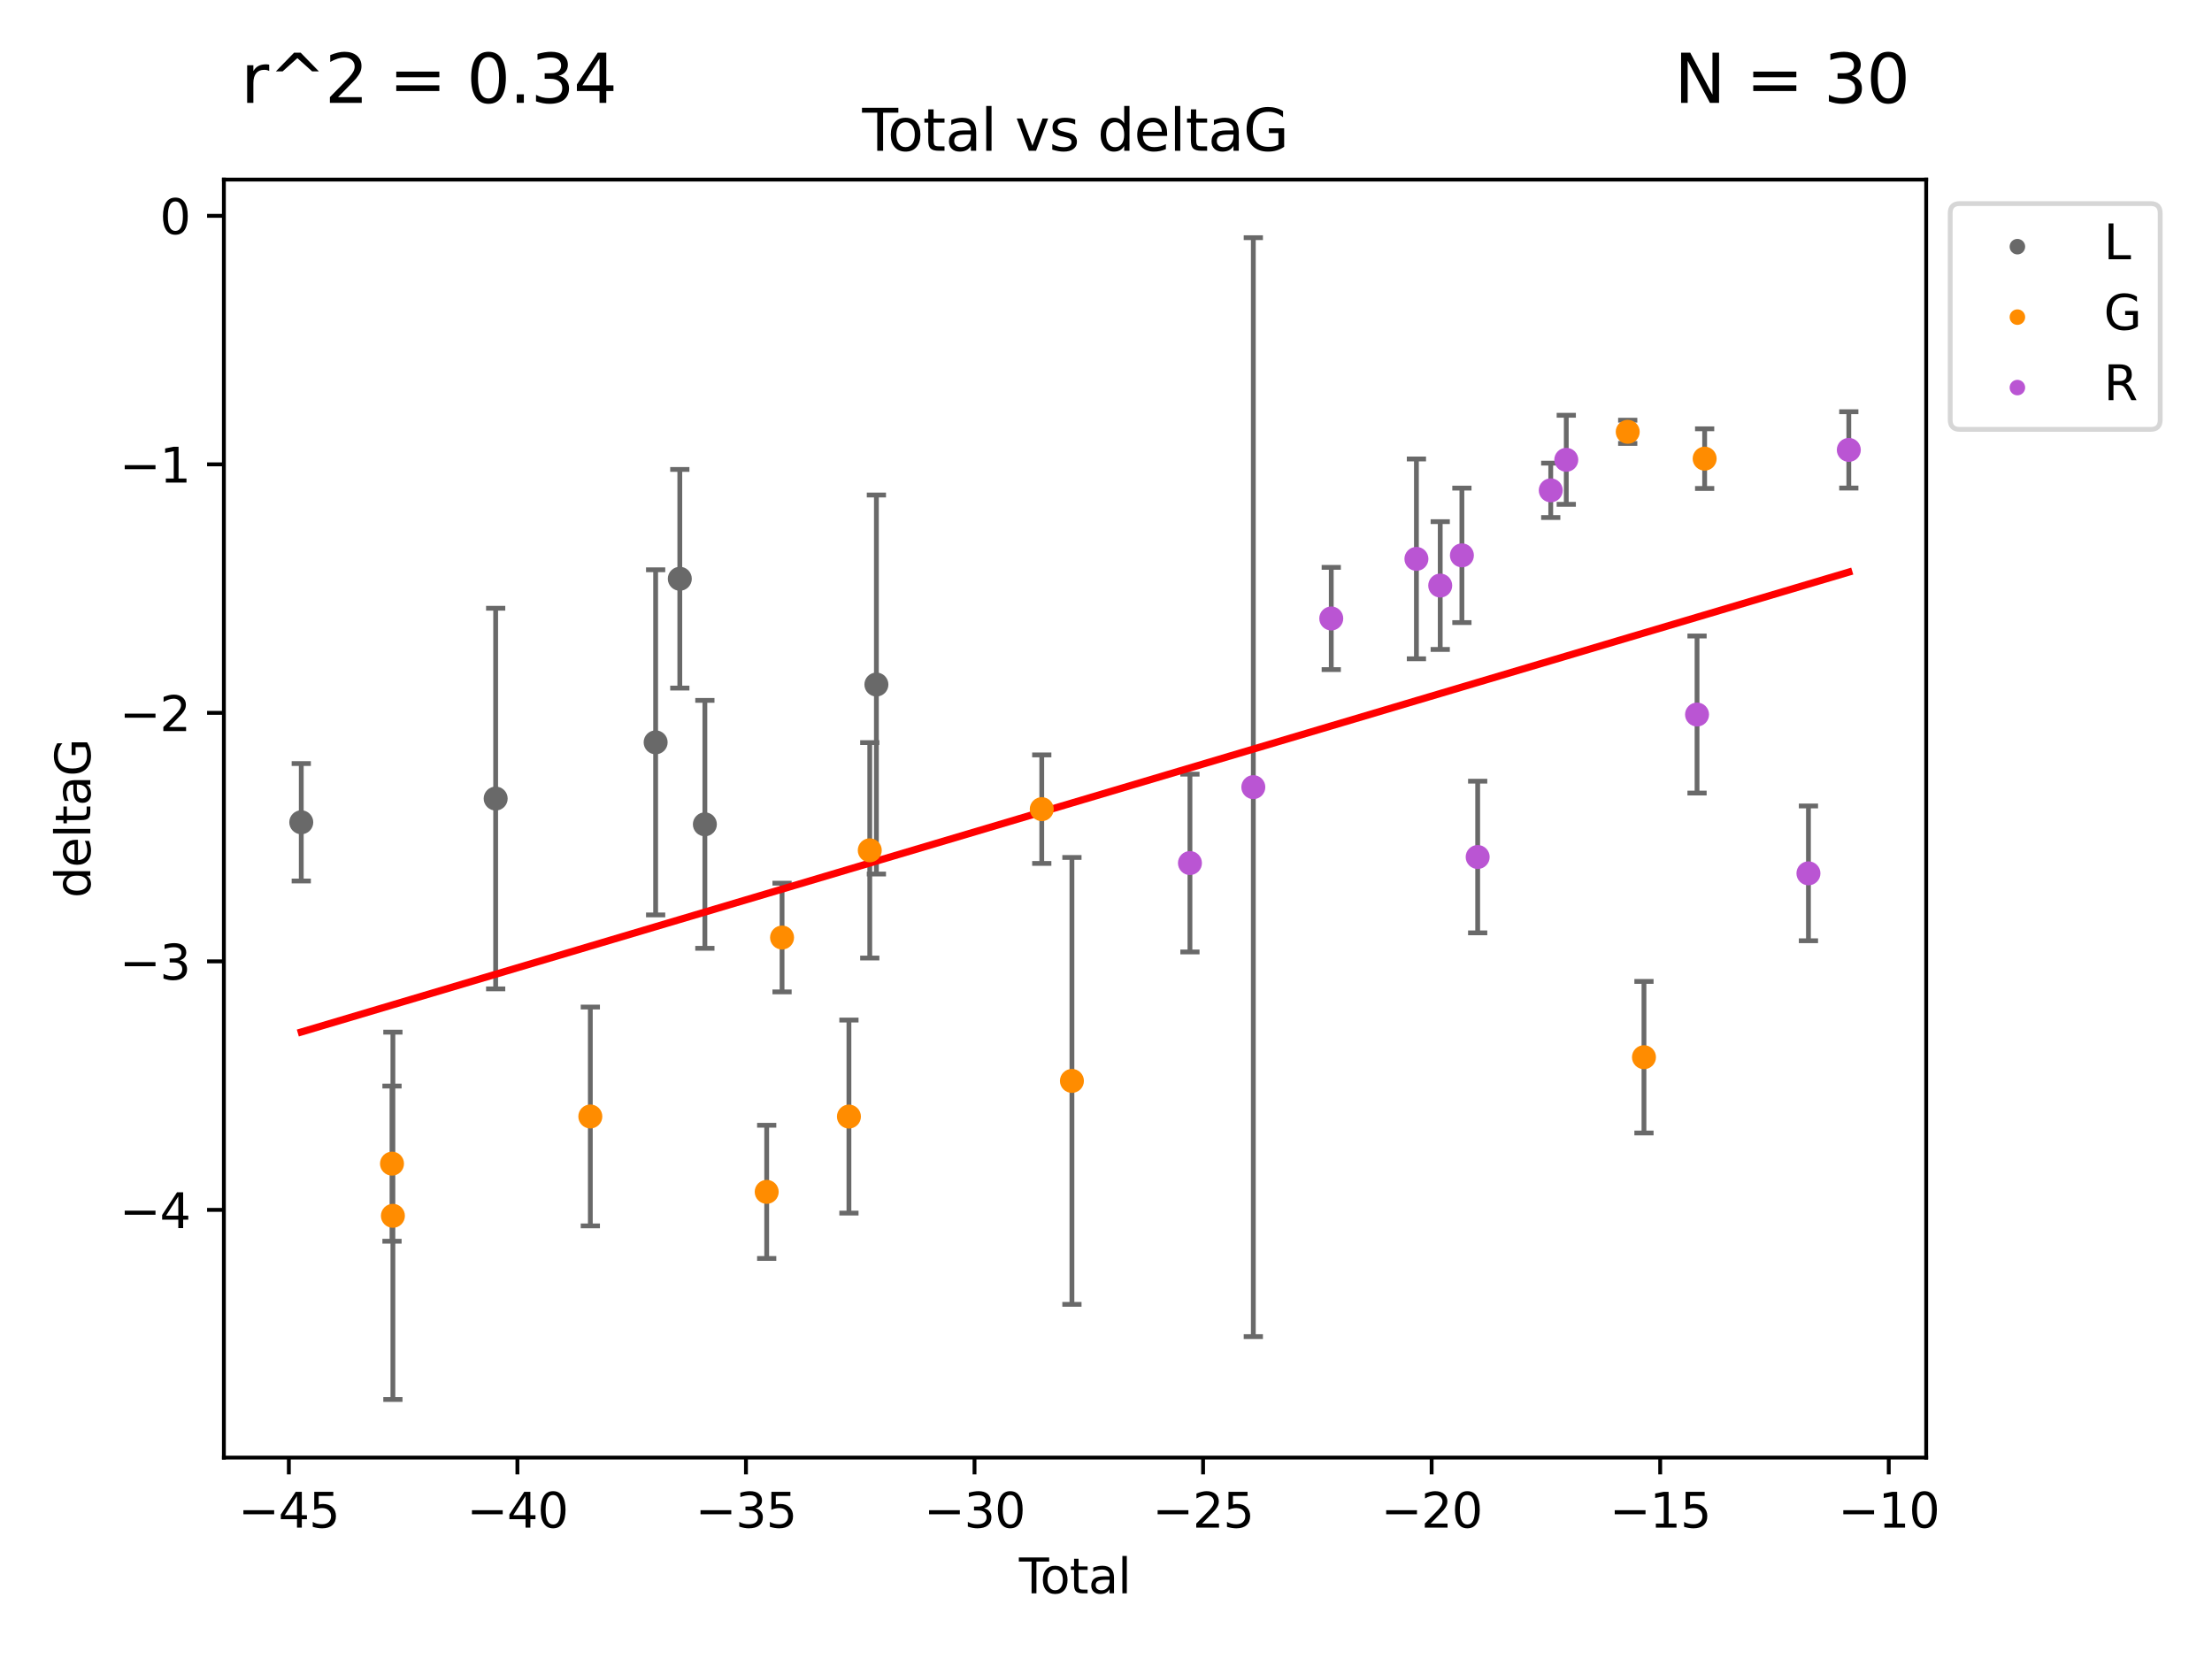 <?xml version="1.0" encoding="utf-8" standalone="no"?>
<!DOCTYPE svg PUBLIC "-//W3C//DTD SVG 1.1//EN"
  "http://www.w3.org/Graphics/SVG/1.1/DTD/svg11.dtd">
<svg xmlns:xlink="http://www.w3.org/1999/xlink" width="460.8pt" height="345.6pt" viewBox="0 0 460.8 345.6" xmlns="http://www.w3.org/2000/svg" version="1.1">
 <defs>
  <style type="text/css">*{stroke-linejoin: round; stroke-linecap: butt}</style>
 </defs>
 <g id="figure_1">
  <g id="patch_1">
   <path d="M 0 345.6 
L 460.8 345.6 
L 460.8 0 
L 0 0 
z
" style="fill: #ffffff"/>
  </g>
  <g id="axes_1">
   <g id="patch_2">
    <path d="M 46.64 303.64 
L 401.26 303.64 
L 401.26 37.411 
L 46.64 37.411 
z
" style="fill: #ffffff"/>
   </g>
   <g id="PathCollection_1">
    <defs>
     <path id="m57df4e1d36" d="M 0 1.118 
C 0.297 1.118 0.581 1 0.791 0.791 
C 1 0.581 1.118 0.297 1.118 0 
C 1.118 -0.297 1 -0.581 0.791 -0.791 
C 0.581 -1 0.297 -1.118 0 -1.118 
C -0.297 -1.118 -0.581 -1 -0.791 -0.791 
C -1 -0.581 -1.118 -0.297 -1.118 0 
C -1.118 0.297 -1 0.581 -0.791 0.791 
C -0.581 1 -0.297 1.118 0 1.118 
z
" style="stroke: #696969"/>
    </defs>
    <g clip-path="url(#pdd365a7a5c)">
     <use xlink:href="#m57df4e1d36" x="62.759" y="171.295" style="fill: #696969; stroke: #696969"/>
     <use xlink:href="#m57df4e1d36" x="103.257" y="166.355" style="fill: #696969; stroke: #696969"/>
     <use xlink:href="#m57df4e1d36" x="136.582" y="154.643" style="fill: #696969; stroke: #696969"/>
     <use xlink:href="#m57df4e1d36" x="141.617" y="120.568" style="fill: #696969; stroke: #696969"/>
     <use xlink:href="#m57df4e1d36" x="146.838" y="171.721" style="fill: #696969; stroke: #696969"/>
     <use xlink:href="#m57df4e1d36" x="182.57" y="142.601" style="fill: #696969; stroke: #696969"/>
    </g>
   </g>
   <g id="PathCollection_2">
    <defs>
     <path id="mf2ab9cc532" d="M 0 1.118 
C 0.297 1.118 0.581 1 0.791 0.791 
C 1 0.581 1.118 0.297 1.118 0 
C 1.118 -0.297 1 -0.581 0.791 -0.791 
C 0.581 -1 0.297 -1.118 0 -1.118 
C -0.297 -1.118 -0.581 -1 -0.791 -0.791 
C -1 -0.581 -1.118 -0.297 -1.118 0 
C -1.118 0.297 -1 0.581 -0.791 0.791 
C -0.581 1 -0.297 1.118 0 1.118 
z
" style="stroke: #ff8c00"/>
    </defs>
    <g clip-path="url(#pdd365a7a5c)">
     <use xlink:href="#mf2ab9cc532" x="81.661" y="242.408" style="fill: #ff8c00; stroke: #ff8c00"/>
     <use xlink:href="#mf2ab9cc532" x="81.848" y="253.277" style="fill: #ff8c00; stroke: #ff8c00"/>
     <use xlink:href="#mf2ab9cc532" x="122.976" y="232.582" style="fill: #ff8c00; stroke: #ff8c00"/>
     <use xlink:href="#mf2ab9cc532" x="159.717" y="248.286" style="fill: #ff8c00; stroke: #ff8c00"/>
     <use xlink:href="#mf2ab9cc532" x="162.917" y="195.305" style="fill: #ff8c00; stroke: #ff8c00"/>
     <use xlink:href="#mf2ab9cc532" x="176.848" y="232.601" style="fill: #ff8c00; stroke: #ff8c00"/>
     <use xlink:href="#mf2ab9cc532" x="181.189" y="177.138" style="fill: #ff8c00; stroke: #ff8c00"/>
     <use xlink:href="#mf2ab9cc532" x="217.018" y="168.563" style="fill: #ff8c00; stroke: #ff8c00"/>
     <use xlink:href="#mf2ab9cc532" x="223.302" y="225.172" style="fill: #ff8c00; stroke: #ff8c00"/>
     <use xlink:href="#mf2ab9cc532" x="339.084" y="89.954" style="fill: #ff8c00; stroke: #ff8c00"/>
     <use xlink:href="#mf2ab9cc532" x="342.469" y="220.235" style="fill: #ff8c00; stroke: #ff8c00"/>
     <use xlink:href="#mf2ab9cc532" x="355.109" y="95.543" style="fill: #ff8c00; stroke: #ff8c00"/>
    </g>
   </g>
   <g id="PathCollection_3">
    <defs>
     <path id="m806eeb7467" d="M 0 1.118 
C 0.297 1.118 0.581 1 0.791 0.791 
C 1 0.581 1.118 0.297 1.118 0 
C 1.118 -0.297 1 -0.581 0.791 -0.791 
C 0.581 -1 0.297 -1.118 0 -1.118 
C -0.297 -1.118 -0.581 -1 -0.791 -0.791 
C -1 -0.581 -1.118 -0.297 -1.118 0 
C -1.118 0.297 -1 0.581 -0.791 0.791 
C -0.581 1 -0.297 1.118 0 1.118 
z
" style="stroke: #ba55d3"/>
    </defs>
    <g clip-path="url(#pdd365a7a5c)">
     <use xlink:href="#m806eeb7467" x="247.887" y="179.791" style="fill: #ba55d3; stroke: #ba55d3"/>
     <use xlink:href="#m806eeb7467" x="261.089" y="163.978" style="fill: #ba55d3; stroke: #ba55d3"/>
     <use xlink:href="#m806eeb7467" x="277.325" y="128.839" style="fill: #ba55d3; stroke: #ba55d3"/>
     <use xlink:href="#m806eeb7467" x="295.066" y="116.425" style="fill: #ba55d3; stroke: #ba55d3"/>
     <use xlink:href="#m806eeb7467" x="300.025" y="121.982" style="fill: #ba55d3; stroke: #ba55d3"/>
     <use xlink:href="#m806eeb7467" x="304.541" y="115.69" style="fill: #ba55d3; stroke: #ba55d3"/>
     <use xlink:href="#m806eeb7467" x="307.827" y="178.529" style="fill: #ba55d3; stroke: #ba55d3"/>
     <use xlink:href="#m806eeb7467" x="323.048" y="102.146" style="fill: #ba55d3; stroke: #ba55d3"/>
     <use xlink:href="#m806eeb7467" x="326.284" y="95.785" style="fill: #ba55d3; stroke: #ba55d3"/>
     <use xlink:href="#m806eeb7467" x="353.525" y="148.851" style="fill: #ba55d3; stroke: #ba55d3"/>
     <use xlink:href="#m806eeb7467" x="376.732" y="181.934" style="fill: #ba55d3; stroke: #ba55d3"/>
     <use xlink:href="#m806eeb7467" x="385.141" y="93.721" style="fill: #ba55d3; stroke: #ba55d3"/>
    </g>
   </g>
   <g id="matplotlib.axis_1">
    <g id="xtick_1">
     <g id="line2d_1">
      <defs>
       <path id="m035541ac84" d="M 0 0 
L 0 3.5 
" style="stroke: #000000; stroke-width: 0.8"/>
      </defs>
      <g>
       <use xlink:href="#m035541ac84" x="60.171" y="303.64" style="stroke: #000000; stroke-width: 0.8"/>
      </g>
     </g>
     <g id="text_1">
      <!-- −45 -->
      <g transform="translate(49.619 318.238)scale(0.1 -0.1)">
       <defs>
        <path id="DejaVuSans-2212" d="M 678 2272 
L 4684 2272 
L 4684 1741 
L 678 1741 
L 678 2272 
z
" transform="scale(0.016)"/>
        <path id="DejaVuSans-34" d="M 2419 4116 
L 825 1625 
L 2419 1625 
L 2419 4116 
z
M 2253 4666 
L 3047 4666 
L 3047 1625 
L 3713 1625 
L 3713 1100 
L 3047 1100 
L 3047 0 
L 2419 0 
L 2419 1100 
L 313 1100 
L 313 1709 
L 2253 4666 
z
" transform="scale(0.016)"/>
        <path id="DejaVuSans-35" d="M 691 4666 
L 3169 4666 
L 3169 4134 
L 1269 4134 
L 1269 2991 
Q 1406 3038 1543 3061 
Q 1681 3084 1819 3084 
Q 2600 3084 3056 2656 
Q 3513 2228 3513 1497 
Q 3513 744 3044 326 
Q 2575 -91 1722 -91 
Q 1428 -91 1123 -41 
Q 819 9 494 109 
L 494 744 
Q 775 591 1075 516 
Q 1375 441 1709 441 
Q 2250 441 2565 725 
Q 2881 1009 2881 1497 
Q 2881 1984 2565 2268 
Q 2250 2553 1709 2553 
Q 1456 2553 1204 2497 
Q 953 2441 691 2322 
L 691 4666 
z
" transform="scale(0.016)"/>
       </defs>
       <use xlink:href="#DejaVuSans-2212"/>
       <use xlink:href="#DejaVuSans-34" x="83.789"/>
       <use xlink:href="#DejaVuSans-35" x="147.412"/>
      </g>
     </g>
    </g>
    <g id="xtick_2">
     <g id="line2d_2">
      <g>
       <use xlink:href="#m035541ac84" x="107.784" y="303.64" style="stroke: #000000; stroke-width: 0.8"/>
      </g>
     </g>
     <g id="text_2">
      <!-- −40 -->
      <g transform="translate(97.231 318.238)scale(0.1 -0.1)">
       <defs>
        <path id="DejaVuSans-30" d="M 2034 4250 
Q 1547 4250 1301 3770 
Q 1056 3291 1056 2328 
Q 1056 1369 1301 889 
Q 1547 409 2034 409 
Q 2525 409 2770 889 
Q 3016 1369 3016 2328 
Q 3016 3291 2770 3770 
Q 2525 4250 2034 4250 
z
M 2034 4750 
Q 2819 4750 3233 4129 
Q 3647 3509 3647 2328 
Q 3647 1150 3233 529 
Q 2819 -91 2034 -91 
Q 1250 -91 836 529 
Q 422 1150 422 2328 
Q 422 3509 836 4129 
Q 1250 4750 2034 4750 
z
" transform="scale(0.016)"/>
       </defs>
       <use xlink:href="#DejaVuSans-2212"/>
       <use xlink:href="#DejaVuSans-34" x="83.789"/>
       <use xlink:href="#DejaVuSans-30" x="147.412"/>
      </g>
     </g>
    </g>
    <g id="xtick_3">
     <g id="line2d_3">
      <g>
       <use xlink:href="#m035541ac84" x="155.397" y="303.64" style="stroke: #000000; stroke-width: 0.8"/>
      </g>
     </g>
     <g id="text_3">
      <!-- −35 -->
      <g transform="translate(144.844 318.238)scale(0.1 -0.1)">
       <defs>
        <path id="DejaVuSans-33" d="M 2597 2516 
Q 3050 2419 3304 2112 
Q 3559 1806 3559 1356 
Q 3559 666 3084 287 
Q 2609 -91 1734 -91 
Q 1441 -91 1130 -33 
Q 819 25 488 141 
L 488 750 
Q 750 597 1062 519 
Q 1375 441 1716 441 
Q 2309 441 2620 675 
Q 2931 909 2931 1356 
Q 2931 1769 2642 2001 
Q 2353 2234 1838 2234 
L 1294 2234 
L 1294 2753 
L 1863 2753 
Q 2328 2753 2575 2939 
Q 2822 3125 2822 3475 
Q 2822 3834 2567 4026 
Q 2313 4219 1838 4219 
Q 1578 4219 1281 4162 
Q 984 4106 628 3988 
L 628 4550 
Q 988 4650 1302 4700 
Q 1616 4750 1894 4750 
Q 2613 4750 3031 4423 
Q 3450 4097 3450 3541 
Q 3450 3153 3228 2886 
Q 3006 2619 2597 2516 
z
" transform="scale(0.016)"/>
       </defs>
       <use xlink:href="#DejaVuSans-2212"/>
       <use xlink:href="#DejaVuSans-33" x="83.789"/>
       <use xlink:href="#DejaVuSans-35" x="147.412"/>
      </g>
     </g>
    </g>
    <g id="xtick_4">
     <g id="line2d_4">
      <g>
       <use xlink:href="#m035541ac84" x="203.01" y="303.64" style="stroke: #000000; stroke-width: 0.8"/>
      </g>
     </g>
     <g id="text_4">
      <!-- −30 -->
      <g transform="translate(192.457 318.238)scale(0.1 -0.1)">
       <use xlink:href="#DejaVuSans-2212"/>
       <use xlink:href="#DejaVuSans-33" x="83.789"/>
       <use xlink:href="#DejaVuSans-30" x="147.412"/>
      </g>
     </g>
    </g>
    <g id="xtick_5">
     <g id="line2d_5">
      <g>
       <use xlink:href="#m035541ac84" x="250.623" y="303.64" style="stroke: #000000; stroke-width: 0.8"/>
      </g>
     </g>
     <g id="text_5">
      <!-- −25 -->
      <g transform="translate(240.07 318.238)scale(0.1 -0.1)">
       <defs>
        <path id="DejaVuSans-32" d="M 1228 531 
L 3431 531 
L 3431 0 
L 469 0 
L 469 531 
Q 828 903 1448 1529 
Q 2069 2156 2228 2338 
Q 2531 2678 2651 2914 
Q 2772 3150 2772 3378 
Q 2772 3750 2511 3984 
Q 2250 4219 1831 4219 
Q 1534 4219 1204 4116 
Q 875 4013 500 3803 
L 500 4441 
Q 881 4594 1212 4672 
Q 1544 4750 1819 4750 
Q 2544 4750 2975 4387 
Q 3406 4025 3406 3419 
Q 3406 3131 3298 2873 
Q 3191 2616 2906 2266 
Q 2828 2175 2409 1742 
Q 1991 1309 1228 531 
z
" transform="scale(0.016)"/>
       </defs>
       <use xlink:href="#DejaVuSans-2212"/>
       <use xlink:href="#DejaVuSans-32" x="83.789"/>
       <use xlink:href="#DejaVuSans-35" x="147.412"/>
      </g>
     </g>
    </g>
    <g id="xtick_6">
     <g id="line2d_6">
      <g>
       <use xlink:href="#m035541ac84" x="298.236" y="303.64" style="stroke: #000000; stroke-width: 0.8"/>
      </g>
     </g>
     <g id="text_6">
      <!-- −20 -->
      <g transform="translate(287.683 318.238)scale(0.1 -0.1)">
       <use xlink:href="#DejaVuSans-2212"/>
       <use xlink:href="#DejaVuSans-32" x="83.789"/>
       <use xlink:href="#DejaVuSans-30" x="147.412"/>
      </g>
     </g>
    </g>
    <g id="xtick_7">
     <g id="line2d_7">
      <g>
       <use xlink:href="#m035541ac84" x="345.849" y="303.64" style="stroke: #000000; stroke-width: 0.8"/>
      </g>
     </g>
     <g id="text_7">
      <!-- −15 -->
      <g transform="translate(335.296 318.238)scale(0.1 -0.1)">
       <defs>
        <path id="DejaVuSans-31" d="M 794 531 
L 1825 531 
L 1825 4091 
L 703 3866 
L 703 4441 
L 1819 4666 
L 2450 4666 
L 2450 531 
L 3481 531 
L 3481 0 
L 794 0 
L 794 531 
z
" transform="scale(0.016)"/>
       </defs>
       <use xlink:href="#DejaVuSans-2212"/>
       <use xlink:href="#DejaVuSans-31" x="83.789"/>
       <use xlink:href="#DejaVuSans-35" x="147.412"/>
      </g>
     </g>
    </g>
    <g id="xtick_8">
     <g id="line2d_8">
      <g>
       <use xlink:href="#m035541ac84" x="393.462" y="303.64" style="stroke: #000000; stroke-width: 0.8"/>
      </g>
     </g>
     <g id="text_8">
      <!-- −10 -->
      <g transform="translate(382.909 318.238)scale(0.1 -0.1)">
       <use xlink:href="#DejaVuSans-2212"/>
       <use xlink:href="#DejaVuSans-31" x="83.789"/>
       <use xlink:href="#DejaVuSans-30" x="147.412"/>
      </g>
     </g>
    </g>
    <g id="text_9">
     <!-- Total -->
     <g transform="translate(212.273 331.917)scale(0.1 -0.1)">
      <defs>
       <path id="DejaVuSans-54" d="M -19 4666 
L 3928 4666 
L 3928 4134 
L 2272 4134 
L 2272 0 
L 1638 0 
L 1638 4134 
L -19 4134 
L -19 4666 
z
" transform="scale(0.016)"/>
       <path id="DejaVuSans-6f" d="M 1959 3097 
Q 1497 3097 1228 2736 
Q 959 2375 959 1747 
Q 959 1119 1226 758 
Q 1494 397 1959 397 
Q 2419 397 2687 759 
Q 2956 1122 2956 1747 
Q 2956 2369 2687 2733 
Q 2419 3097 1959 3097 
z
M 1959 3584 
Q 2709 3584 3137 3096 
Q 3566 2609 3566 1747 
Q 3566 888 3137 398 
Q 2709 -91 1959 -91 
Q 1206 -91 779 398 
Q 353 888 353 1747 
Q 353 2609 779 3096 
Q 1206 3584 1959 3584 
z
" transform="scale(0.016)"/>
       <path id="DejaVuSans-74" d="M 1172 4494 
L 1172 3500 
L 2356 3500 
L 2356 3053 
L 1172 3053 
L 1172 1153 
Q 1172 725 1289 603 
Q 1406 481 1766 481 
L 2356 481 
L 2356 0 
L 1766 0 
Q 1100 0 847 248 
Q 594 497 594 1153 
L 594 3053 
L 172 3053 
L 172 3500 
L 594 3500 
L 594 4494 
L 1172 4494 
z
" transform="scale(0.016)"/>
       <path id="DejaVuSans-61" d="M 2194 1759 
Q 1497 1759 1228 1600 
Q 959 1441 959 1056 
Q 959 750 1161 570 
Q 1363 391 1709 391 
Q 2188 391 2477 730 
Q 2766 1069 2766 1631 
L 2766 1759 
L 2194 1759 
z
M 3341 1997 
L 3341 0 
L 2766 0 
L 2766 531 
Q 2569 213 2275 61 
Q 1981 -91 1556 -91 
Q 1019 -91 701 211 
Q 384 513 384 1019 
Q 384 1609 779 1909 
Q 1175 2209 1959 2209 
L 2766 2209 
L 2766 2266 
Q 2766 2663 2505 2880 
Q 2244 3097 1772 3097 
Q 1472 3097 1187 3025 
Q 903 2953 641 2809 
L 641 3341 
Q 956 3463 1253 3523 
Q 1550 3584 1831 3584 
Q 2591 3584 2966 3190 
Q 3341 2797 3341 1997 
z
" transform="scale(0.016)"/>
       <path id="DejaVuSans-6c" d="M 603 4863 
L 1178 4863 
L 1178 0 
L 603 0 
L 603 4863 
z
" transform="scale(0.016)"/>
      </defs>
      <use xlink:href="#DejaVuSans-54"/>
      <use xlink:href="#DejaVuSans-6f" x="44.084"/>
      <use xlink:href="#DejaVuSans-74" x="105.266"/>
      <use xlink:href="#DejaVuSans-61" x="144.475"/>
      <use xlink:href="#DejaVuSans-6c" x="205.754"/>
     </g>
    </g>
   </g>
   <g id="matplotlib.axis_2">
    <g id="ytick_1">
     <g id="line2d_9">
      <defs>
       <path id="m954e15ed68" d="M 0 0 
L -3.5 0 
" style="stroke: #000000; stroke-width: 0.8"/>
      </defs>
      <g>
       <use xlink:href="#m954e15ed68" x="46.64" y="252.039" style="stroke: #000000; stroke-width: 0.8"/>
      </g>
     </g>
     <g id="text_10">
      <!-- −4 -->
      <g transform="translate(24.898 255.839)scale(0.1 -0.1)">
       <use xlink:href="#DejaVuSans-2212"/>
       <use xlink:href="#DejaVuSans-34" x="83.789"/>
      </g>
     </g>
    </g>
    <g id="ytick_2">
     <g id="line2d_10">
      <g>
       <use xlink:href="#m954e15ed68" x="46.64" y="200.27" style="stroke: #000000; stroke-width: 0.8"/>
      </g>
     </g>
     <g id="text_11">
      <!-- −3 -->
      <g transform="translate(24.898 204.069)scale(0.1 -0.1)">
       <use xlink:href="#DejaVuSans-2212"/>
       <use xlink:href="#DejaVuSans-33" x="83.789"/>
      </g>
     </g>
    </g>
    <g id="ytick_3">
     <g id="line2d_11">
      <g>
       <use xlink:href="#m954e15ed68" x="46.64" y="148.501" style="stroke: #000000; stroke-width: 0.8"/>
      </g>
     </g>
     <g id="text_12">
      <!-- −2 -->
      <g transform="translate(24.898 152.3)scale(0.1 -0.1)">
       <use xlink:href="#DejaVuSans-2212"/>
       <use xlink:href="#DejaVuSans-32" x="83.789"/>
      </g>
     </g>
    </g>
    <g id="ytick_4">
     <g id="line2d_12">
      <g>
       <use xlink:href="#m954e15ed68" x="46.64" y="96.732" style="stroke: #000000; stroke-width: 0.8"/>
      </g>
     </g>
     <g id="text_13">
      <!-- −1 -->
      <g transform="translate(24.898 100.531)scale(0.1 -0.1)">
       <use xlink:href="#DejaVuSans-2212"/>
       <use xlink:href="#DejaVuSans-31" x="83.789"/>
      </g>
     </g>
    </g>
    <g id="ytick_5">
     <g id="line2d_13">
      <g>
       <use xlink:href="#m954e15ed68" x="46.64" y="44.962" style="stroke: #000000; stroke-width: 0.8"/>
      </g>
     </g>
     <g id="text_14">
      <!-- 0 -->
      <g transform="translate(33.278 48.762)scale(0.1 -0.1)">
       <use xlink:href="#DejaVuSans-30"/>
      </g>
     </g>
    </g>
    <g id="text_15">
     <!-- deltaG -->
     <g transform="translate(18.818 187.064)rotate(-90)scale(0.1 -0.1)">
      <defs>
       <path id="DejaVuSans-64" d="M 2906 2969 
L 2906 4863 
L 3481 4863 
L 3481 0 
L 2906 0 
L 2906 525 
Q 2725 213 2448 61 
Q 2172 -91 1784 -91 
Q 1150 -91 751 415 
Q 353 922 353 1747 
Q 353 2572 751 3078 
Q 1150 3584 1784 3584 
Q 2172 3584 2448 3432 
Q 2725 3281 2906 2969 
z
M 947 1747 
Q 947 1113 1208 752 
Q 1469 391 1925 391 
Q 2381 391 2643 752 
Q 2906 1113 2906 1747 
Q 2906 2381 2643 2742 
Q 2381 3103 1925 3103 
Q 1469 3103 1208 2742 
Q 947 2381 947 1747 
z
" transform="scale(0.016)"/>
       <path id="DejaVuSans-65" d="M 3597 1894 
L 3597 1613 
L 953 1613 
Q 991 1019 1311 708 
Q 1631 397 2203 397 
Q 2534 397 2845 478 
Q 3156 559 3463 722 
L 3463 178 
Q 3153 47 2828 -22 
Q 2503 -91 2169 -91 
Q 1331 -91 842 396 
Q 353 884 353 1716 
Q 353 2575 817 3079 
Q 1281 3584 2069 3584 
Q 2775 3584 3186 3129 
Q 3597 2675 3597 1894 
z
M 3022 2063 
Q 3016 2534 2758 2815 
Q 2500 3097 2075 3097 
Q 1594 3097 1305 2825 
Q 1016 2553 972 2059 
L 3022 2063 
z
" transform="scale(0.016)"/>
       <path id="DejaVuSans-47" d="M 3809 666 
L 3809 1919 
L 2778 1919 
L 2778 2438 
L 4434 2438 
L 4434 434 
Q 4069 175 3628 42 
Q 3188 -91 2688 -91 
Q 1594 -91 976 548 
Q 359 1188 359 2328 
Q 359 3472 976 4111 
Q 1594 4750 2688 4750 
Q 3144 4750 3555 4637 
Q 3966 4525 4313 4306 
L 4313 3634 
Q 3963 3931 3569 4081 
Q 3175 4231 2741 4231 
Q 1884 4231 1454 3753 
Q 1025 3275 1025 2328 
Q 1025 1384 1454 906 
Q 1884 428 2741 428 
Q 3075 428 3337 486 
Q 3600 544 3809 666 
z
" transform="scale(0.016)"/>
      </defs>
      <use xlink:href="#DejaVuSans-64"/>
      <use xlink:href="#DejaVuSans-65" x="63.477"/>
      <use xlink:href="#DejaVuSans-6c" x="125"/>
      <use xlink:href="#DejaVuSans-74" x="152.783"/>
      <use xlink:href="#DejaVuSans-61" x="191.992"/>
      <use xlink:href="#DejaVuSans-47" x="253.271"/>
     </g>
    </g>
   </g>
   <g id="LineCollection_1">
    <path d="M 62.759 183.524 
L 62.759 159.065 
" clip-path="url(#pdd365a7a5c)" style="fill: none; stroke: #696969"/>
    <path d="M 103.257 206.006 
L 103.257 126.704 
" clip-path="url(#pdd365a7a5c)" style="fill: none; stroke: #696969"/>
    <path d="M 136.582 190.591 
L 136.582 118.695 
" clip-path="url(#pdd365a7a5c)" style="fill: none; stroke: #696969"/>
    <path d="M 141.617 143.338 
L 141.617 97.797 
" clip-path="url(#pdd365a7a5c)" style="fill: none; stroke: #696969"/>
    <path d="M 146.838 197.544 
L 146.838 145.898 
" clip-path="url(#pdd365a7a5c)" style="fill: none; stroke: #696969"/>
    <path d="M 182.57 182.081 
L 182.57 103.122 
" clip-path="url(#pdd365a7a5c)" style="fill: none; stroke: #696969"/>
   </g>
   <g id="line2d_14">
    <defs>
     <path id="m534048a2dc" d="M 2 0 
L -2 -0 
" style="stroke: #696969"/>
    </defs>
    <g clip-path="url(#pdd365a7a5c)">
     <use xlink:href="#m534048a2dc" x="62.759" y="183.524" style="fill: #696969; stroke: #696969"/>
     <use xlink:href="#m534048a2dc" x="103.257" y="206.006" style="fill: #696969; stroke: #696969"/>
     <use xlink:href="#m534048a2dc" x="136.582" y="190.591" style="fill: #696969; stroke: #696969"/>
     <use xlink:href="#m534048a2dc" x="141.617" y="143.338" style="fill: #696969; stroke: #696969"/>
     <use xlink:href="#m534048a2dc" x="146.838" y="197.544" style="fill: #696969; stroke: #696969"/>
     <use xlink:href="#m534048a2dc" x="182.57" y="182.081" style="fill: #696969; stroke: #696969"/>
    </g>
   </g>
   <g id="line2d_15">
    <g clip-path="url(#pdd365a7a5c)">
     <use xlink:href="#m534048a2dc" x="62.759" y="159.065" style="fill: #696969; stroke: #696969"/>
     <use xlink:href="#m534048a2dc" x="103.257" y="126.704" style="fill: #696969; stroke: #696969"/>
     <use xlink:href="#m534048a2dc" x="136.582" y="118.695" style="fill: #696969; stroke: #696969"/>
     <use xlink:href="#m534048a2dc" x="141.617" y="97.797" style="fill: #696969; stroke: #696969"/>
     <use xlink:href="#m534048a2dc" x="146.838" y="145.898" style="fill: #696969; stroke: #696969"/>
     <use xlink:href="#m534048a2dc" x="182.57" y="103.122" style="fill: #696969; stroke: #696969"/>
    </g>
   </g>
   <g id="LineCollection_2">
    <path d="M 81.661 258.571 
L 81.661 226.245 
" clip-path="url(#pdd365a7a5c)" style="fill: none; stroke: #696969"/>
    <path d="M 81.848 291.539 
L 81.848 215.016 
" clip-path="url(#pdd365a7a5c)" style="fill: none; stroke: #696969"/>
    <path d="M 122.976 255.374 
L 122.976 209.79 
" clip-path="url(#pdd365a7a5c)" style="fill: none; stroke: #696969"/>
    <path d="M 159.717 262.16 
L 159.717 234.411 
" clip-path="url(#pdd365a7a5c)" style="fill: none; stroke: #696969"/>
    <path d="M 162.917 206.628 
L 162.917 183.982 
" clip-path="url(#pdd365a7a5c)" style="fill: none; stroke: #696969"/>
    <path d="M 176.848 252.705 
L 176.848 212.497 
" clip-path="url(#pdd365a7a5c)" style="fill: none; stroke: #696969"/>
    <path d="M 181.189 199.574 
L 181.189 154.702 
" clip-path="url(#pdd365a7a5c)" style="fill: none; stroke: #696969"/>
    <path d="M 217.018 179.865 
L 217.018 157.261 
" clip-path="url(#pdd365a7a5c)" style="fill: none; stroke: #696969"/>
    <path d="M 223.302 271.717 
L 223.302 178.627 
" clip-path="url(#pdd365a7a5c)" style="fill: none; stroke: #696969"/>
    <path d="M 339.084 92.372 
L 339.084 87.537 
" clip-path="url(#pdd365a7a5c)" style="fill: none; stroke: #696969"/>
    <path d="M 342.469 236.023 
L 342.469 204.447 
" clip-path="url(#pdd365a7a5c)" style="fill: none; stroke: #696969"/>
    <path d="M 355.109 101.758 
L 355.109 89.327 
" clip-path="url(#pdd365a7a5c)" style="fill: none; stroke: #696969"/>
   </g>
   <g id="line2d_16">
    <g clip-path="url(#pdd365a7a5c)">
     <use xlink:href="#m534048a2dc" x="81.661" y="258.571" style="fill: #696969; stroke: #696969"/>
     <use xlink:href="#m534048a2dc" x="81.848" y="291.539" style="fill: #696969; stroke: #696969"/>
     <use xlink:href="#m534048a2dc" x="122.976" y="255.374" style="fill: #696969; stroke: #696969"/>
     <use xlink:href="#m534048a2dc" x="159.717" y="262.16" style="fill: #696969; stroke: #696969"/>
     <use xlink:href="#m534048a2dc" x="162.917" y="206.628" style="fill: #696969; stroke: #696969"/>
     <use xlink:href="#m534048a2dc" x="176.848" y="252.705" style="fill: #696969; stroke: #696969"/>
     <use xlink:href="#m534048a2dc" x="181.189" y="199.574" style="fill: #696969; stroke: #696969"/>
     <use xlink:href="#m534048a2dc" x="217.018" y="179.865" style="fill: #696969; stroke: #696969"/>
     <use xlink:href="#m534048a2dc" x="223.302" y="271.717" style="fill: #696969; stroke: #696969"/>
     <use xlink:href="#m534048a2dc" x="339.084" y="92.372" style="fill: #696969; stroke: #696969"/>
     <use xlink:href="#m534048a2dc" x="342.469" y="236.023" style="fill: #696969; stroke: #696969"/>
     <use xlink:href="#m534048a2dc" x="355.109" y="101.758" style="fill: #696969; stroke: #696969"/>
    </g>
   </g>
   <g id="line2d_17">
    <g clip-path="url(#pdd365a7a5c)">
     <use xlink:href="#m534048a2dc" x="81.661" y="226.245" style="fill: #696969; stroke: #696969"/>
     <use xlink:href="#m534048a2dc" x="81.848" y="215.016" style="fill: #696969; stroke: #696969"/>
     <use xlink:href="#m534048a2dc" x="122.976" y="209.79" style="fill: #696969; stroke: #696969"/>
     <use xlink:href="#m534048a2dc" x="159.717" y="234.411" style="fill: #696969; stroke: #696969"/>
     <use xlink:href="#m534048a2dc" x="162.917" y="183.982" style="fill: #696969; stroke: #696969"/>
     <use xlink:href="#m534048a2dc" x="176.848" y="212.497" style="fill: #696969; stroke: #696969"/>
     <use xlink:href="#m534048a2dc" x="181.189" y="154.702" style="fill: #696969; stroke: #696969"/>
     <use xlink:href="#m534048a2dc" x="217.018" y="157.261" style="fill: #696969; stroke: #696969"/>
     <use xlink:href="#m534048a2dc" x="223.302" y="178.627" style="fill: #696969; stroke: #696969"/>
     <use xlink:href="#m534048a2dc" x="339.084" y="87.537" style="fill: #696969; stroke: #696969"/>
     <use xlink:href="#m534048a2dc" x="342.469" y="204.447" style="fill: #696969; stroke: #696969"/>
     <use xlink:href="#m534048a2dc" x="355.109" y="89.327" style="fill: #696969; stroke: #696969"/>
    </g>
   </g>
   <g id="LineCollection_3">
    <path d="M 247.887 198.308 
L 247.887 161.273 
" clip-path="url(#pdd365a7a5c)" style="fill: none; stroke: #696969"/>
    <path d="M 261.089 278.443 
L 261.089 49.513 
" clip-path="url(#pdd365a7a5c)" style="fill: none; stroke: #696969"/>
    <path d="M 277.325 139.485 
L 277.325 118.194 
" clip-path="url(#pdd365a7a5c)" style="fill: none; stroke: #696969"/>
    <path d="M 295.066 137.238 
L 295.066 95.611 
" clip-path="url(#pdd365a7a5c)" style="fill: none; stroke: #696969"/>
    <path d="M 300.025 135.291 
L 300.025 108.672 
" clip-path="url(#pdd365a7a5c)" style="fill: none; stroke: #696969"/>
    <path d="M 304.541 129.696 
L 304.541 101.685 
" clip-path="url(#pdd365a7a5c)" style="fill: none; stroke: #696969"/>
    <path d="M 307.827 194.325 
L 307.827 162.734 
" clip-path="url(#pdd365a7a5c)" style="fill: none; stroke: #696969"/>
    <path d="M 323.048 107.81 
L 323.048 96.482 
" clip-path="url(#pdd365a7a5c)" style="fill: none; stroke: #696969"/>
    <path d="M 326.284 105.064 
L 326.284 86.506 
" clip-path="url(#pdd365a7a5c)" style="fill: none; stroke: #696969"/>
    <path d="M 353.525 165.21 
L 353.525 132.491 
" clip-path="url(#pdd365a7a5c)" style="fill: none; stroke: #696969"/>
    <path d="M 376.732 195.972 
L 376.732 167.896 
" clip-path="url(#pdd365a7a5c)" style="fill: none; stroke: #696969"/>
    <path d="M 385.141 101.671 
L 385.141 85.771 
" clip-path="url(#pdd365a7a5c)" style="fill: none; stroke: #696969"/>
   </g>
   <g id="line2d_18">
    <g clip-path="url(#pdd365a7a5c)">
     <use xlink:href="#m534048a2dc" x="247.887" y="198.308" style="fill: #696969; stroke: #696969"/>
     <use xlink:href="#m534048a2dc" x="261.089" y="278.443" style="fill: #696969; stroke: #696969"/>
     <use xlink:href="#m534048a2dc" x="277.325" y="139.485" style="fill: #696969; stroke: #696969"/>
     <use xlink:href="#m534048a2dc" x="295.066" y="137.238" style="fill: #696969; stroke: #696969"/>
     <use xlink:href="#m534048a2dc" x="300.025" y="135.291" style="fill: #696969; stroke: #696969"/>
     <use xlink:href="#m534048a2dc" x="304.541" y="129.696" style="fill: #696969; stroke: #696969"/>
     <use xlink:href="#m534048a2dc" x="307.827" y="194.325" style="fill: #696969; stroke: #696969"/>
     <use xlink:href="#m534048a2dc" x="323.048" y="107.81" style="fill: #696969; stroke: #696969"/>
     <use xlink:href="#m534048a2dc" x="326.284" y="105.064" style="fill: #696969; stroke: #696969"/>
     <use xlink:href="#m534048a2dc" x="353.525" y="165.21" style="fill: #696969; stroke: #696969"/>
     <use xlink:href="#m534048a2dc" x="376.732" y="195.972" style="fill: #696969; stroke: #696969"/>
     <use xlink:href="#m534048a2dc" x="385.141" y="101.671" style="fill: #696969; stroke: #696969"/>
    </g>
   </g>
   <g id="line2d_19">
    <g clip-path="url(#pdd365a7a5c)">
     <use xlink:href="#m534048a2dc" x="247.887" y="161.273" style="fill: #696969; stroke: #696969"/>
     <use xlink:href="#m534048a2dc" x="261.089" y="49.513" style="fill: #696969; stroke: #696969"/>
     <use xlink:href="#m534048a2dc" x="277.325" y="118.194" style="fill: #696969; stroke: #696969"/>
     <use xlink:href="#m534048a2dc" x="295.066" y="95.611" style="fill: #696969; stroke: #696969"/>
     <use xlink:href="#m534048a2dc" x="300.025" y="108.672" style="fill: #696969; stroke: #696969"/>
     <use xlink:href="#m534048a2dc" x="304.541" y="101.685" style="fill: #696969; stroke: #696969"/>
     <use xlink:href="#m534048a2dc" x="307.827" y="162.734" style="fill: #696969; stroke: #696969"/>
     <use xlink:href="#m534048a2dc" x="323.048" y="96.482" style="fill: #696969; stroke: #696969"/>
     <use xlink:href="#m534048a2dc" x="326.284" y="86.506" style="fill: #696969; stroke: #696969"/>
     <use xlink:href="#m534048a2dc" x="353.525" y="132.491" style="fill: #696969; stroke: #696969"/>
     <use xlink:href="#m534048a2dc" x="376.732" y="167.896" style="fill: #696969; stroke: #696969"/>
     <use xlink:href="#m534048a2dc" x="385.141" y="85.771" style="fill: #696969; stroke: #696969"/>
    </g>
   </g>
   <g id="line2d_20">
    <path d="M 62.759 214.987 
L 81.661 209.369 
L 81.848 209.314 
L 103.257 202.952 
L 122.976 197.091 
L 136.582 193.048 
L 141.617 191.552 
L 146.838 190 
L 159.717 186.173 
L 162.917 185.222 
L 176.848 181.082 
L 181.189 179.792 
L 182.57 179.381 
L 217.018 169.144 
L 223.302 167.277 
L 247.887 159.97 
L 261.089 156.047 
L 277.325 151.222 
L 295.066 145.949 
L 300.025 144.476 
L 304.541 143.134 
L 307.827 142.157 
L 323.048 137.634 
L 326.284 136.672 
L 339.084 132.868 
L 342.469 131.862 
L 353.525 128.576 
L 355.109 128.106 
L 376.732 121.68 
L 385.141 119.181 
" clip-path="url(#pdd365a7a5c)" style="fill: none; stroke: #ff0000; stroke-width: 1.5; stroke-linecap: square"/>
   </g>
   <g id="line2d_21">
    <defs>
     <path id="m4878452c41" d="M 0 2 
C 0.53 2 1.039 1.789 1.414 1.414 
C 1.789 1.039 2 0.53 2 0 
C 2 -0.53 1.789 -1.039 1.414 -1.414 
C 1.039 -1.789 0.53 -2 0 -2 
C -0.53 -2 -1.039 -1.789 -1.414 -1.414 
C -1.789 -1.039 -2 -0.53 -2 0 
C -2 0.53 -1.789 1.039 -1.414 1.414 
C -1.039 1.789 -0.53 2 0 2 
z
" style="stroke: #696969"/>
    </defs>
    <g clip-path="url(#pdd365a7a5c)">
     <use xlink:href="#m4878452c41" x="62.759" y="171.295" style="fill: #696969; stroke: #696969"/>
     <use xlink:href="#m4878452c41" x="103.257" y="166.355" style="fill: #696969; stroke: #696969"/>
     <use xlink:href="#m4878452c41" x="136.582" y="154.643" style="fill: #696969; stroke: #696969"/>
     <use xlink:href="#m4878452c41" x="141.617" y="120.568" style="fill: #696969; stroke: #696969"/>
     <use xlink:href="#m4878452c41" x="146.838" y="171.721" style="fill: #696969; stroke: #696969"/>
     <use xlink:href="#m4878452c41" x="182.57" y="142.601" style="fill: #696969; stroke: #696969"/>
    </g>
   </g>
   <g id="line2d_22">
    <defs>
     <path id="m4ff3c8795c" d="M 0 2 
C 0.53 2 1.039 1.789 1.414 1.414 
C 1.789 1.039 2 0.53 2 0 
C 2 -0.53 1.789 -1.039 1.414 -1.414 
C 1.039 -1.789 0.53 -2 0 -2 
C -0.53 -2 -1.039 -1.789 -1.414 -1.414 
C -1.789 -1.039 -2 -0.53 -2 0 
C -2 0.53 -1.789 1.039 -1.414 1.414 
C -1.039 1.789 -0.53 2 0 2 
z
" style="stroke: #ff8c00"/>
    </defs>
    <g clip-path="url(#pdd365a7a5c)">
     <use xlink:href="#m4ff3c8795c" x="81.661" y="242.408" style="fill: #ff8c00; stroke: #ff8c00"/>
     <use xlink:href="#m4ff3c8795c" x="81.848" y="253.277" style="fill: #ff8c00; stroke: #ff8c00"/>
     <use xlink:href="#m4ff3c8795c" x="122.976" y="232.582" style="fill: #ff8c00; stroke: #ff8c00"/>
     <use xlink:href="#m4ff3c8795c" x="159.717" y="248.286" style="fill: #ff8c00; stroke: #ff8c00"/>
     <use xlink:href="#m4ff3c8795c" x="162.917" y="195.305" style="fill: #ff8c00; stroke: #ff8c00"/>
     <use xlink:href="#m4ff3c8795c" x="176.848" y="232.601" style="fill: #ff8c00; stroke: #ff8c00"/>
     <use xlink:href="#m4ff3c8795c" x="181.189" y="177.138" style="fill: #ff8c00; stroke: #ff8c00"/>
     <use xlink:href="#m4ff3c8795c" x="217.018" y="168.563" style="fill: #ff8c00; stroke: #ff8c00"/>
     <use xlink:href="#m4ff3c8795c" x="223.302" y="225.172" style="fill: #ff8c00; stroke: #ff8c00"/>
     <use xlink:href="#m4ff3c8795c" x="339.084" y="89.954" style="fill: #ff8c00; stroke: #ff8c00"/>
     <use xlink:href="#m4ff3c8795c" x="342.469" y="220.235" style="fill: #ff8c00; stroke: #ff8c00"/>
     <use xlink:href="#m4ff3c8795c" x="355.109" y="95.543" style="fill: #ff8c00; stroke: #ff8c00"/>
    </g>
   </g>
   <g id="line2d_23">
    <defs>
     <path id="m86c2057ac4" d="M 0 2 
C 0.53 2 1.039 1.789 1.414 1.414 
C 1.789 1.039 2 0.53 2 0 
C 2 -0.53 1.789 -1.039 1.414 -1.414 
C 1.039 -1.789 0.53 -2 0 -2 
C -0.53 -2 -1.039 -1.789 -1.414 -1.414 
C -1.789 -1.039 -2 -0.53 -2 0 
C -2 0.53 -1.789 1.039 -1.414 1.414 
C -1.039 1.789 -0.53 2 0 2 
z
" style="stroke: #ba55d3"/>
    </defs>
    <g clip-path="url(#pdd365a7a5c)">
     <use xlink:href="#m86c2057ac4" x="247.887" y="179.791" style="fill: #ba55d3; stroke: #ba55d3"/>
     <use xlink:href="#m86c2057ac4" x="261.089" y="163.978" style="fill: #ba55d3; stroke: #ba55d3"/>
     <use xlink:href="#m86c2057ac4" x="277.325" y="128.839" style="fill: #ba55d3; stroke: #ba55d3"/>
     <use xlink:href="#m86c2057ac4" x="295.066" y="116.425" style="fill: #ba55d3; stroke: #ba55d3"/>
     <use xlink:href="#m86c2057ac4" x="300.025" y="121.982" style="fill: #ba55d3; stroke: #ba55d3"/>
     <use xlink:href="#m86c2057ac4" x="304.541" y="115.69" style="fill: #ba55d3; stroke: #ba55d3"/>
     <use xlink:href="#m86c2057ac4" x="307.827" y="178.529" style="fill: #ba55d3; stroke: #ba55d3"/>
     <use xlink:href="#m86c2057ac4" x="323.048" y="102.146" style="fill: #ba55d3; stroke: #ba55d3"/>
     <use xlink:href="#m86c2057ac4" x="326.284" y="95.785" style="fill: #ba55d3; stroke: #ba55d3"/>
     <use xlink:href="#m86c2057ac4" x="353.525" y="148.851" style="fill: #ba55d3; stroke: #ba55d3"/>
     <use xlink:href="#m86c2057ac4" x="376.732" y="181.934" style="fill: #ba55d3; stroke: #ba55d3"/>
     <use xlink:href="#m86c2057ac4" x="385.141" y="93.721" style="fill: #ba55d3; stroke: #ba55d3"/>
    </g>
   </g>
   <g id="patch_3">
    <path d="M 46.64 303.64 
L 46.64 37.411 
" style="fill: none; stroke: #000000; stroke-width: 0.8; stroke-linejoin: miter; stroke-linecap: square"/>
   </g>
   <g id="patch_4">
    <path d="M 401.26 303.64 
L 401.26 37.411 
" style="fill: none; stroke: #000000; stroke-width: 0.8; stroke-linejoin: miter; stroke-linecap: square"/>
   </g>
   <g id="patch_5">
    <path d="M 46.64 303.64 
L 401.26 303.64 
" style="fill: none; stroke: #000000; stroke-width: 0.8; stroke-linejoin: miter; stroke-linecap: square"/>
   </g>
   <g id="patch_6">
    <path d="M 46.64 37.411 
L 401.26 37.411 
" style="fill: none; stroke: #000000; stroke-width: 0.8; stroke-linejoin: miter; stroke-linecap: square"/>
   </g>
   <g id="text_16">
    <!-- N = 30 -->
    <g transform="translate(348.795 21.426)scale(0.14 -0.14)">
     <defs>
      <path id="DejaVuSans-4e" d="M 628 4666 
L 1478 4666 
L 3547 763 
L 3547 4666 
L 4159 4666 
L 4159 0 
L 3309 0 
L 1241 3903 
L 1241 0 
L 628 0 
L 628 4666 
z
" transform="scale(0.016)"/>
      <path id="DejaVuSans-20" transform="scale(0.016)"/>
      <path id="DejaVuSans-3d" d="M 678 2906 
L 4684 2906 
L 4684 2381 
L 678 2381 
L 678 2906 
z
M 678 1631 
L 4684 1631 
L 4684 1100 
L 678 1100 
L 678 1631 
z
" transform="scale(0.016)"/>
     </defs>
     <use xlink:href="#DejaVuSans-4e"/>
     <use xlink:href="#DejaVuSans-20" x="74.805"/>
     <use xlink:href="#DejaVuSans-3d" x="106.592"/>
     <use xlink:href="#DejaVuSans-20" x="190.381"/>
     <use xlink:href="#DejaVuSans-33" x="222.168"/>
     <use xlink:href="#DejaVuSans-30" x="285.791"/>
    </g>
   </g>
   <g id="text_17">
    <!-- r^2 = 0.34 -->
    <g transform="translate(50.186 21.426)scale(0.14 -0.14)">
     <defs>
      <path id="DejaVuSans-72" d="M 2631 2963 
Q 2534 3019 2420 3045 
Q 2306 3072 2169 3072 
Q 1681 3072 1420 2755 
Q 1159 2438 1159 1844 
L 1159 0 
L 581 0 
L 581 3500 
L 1159 3500 
L 1159 2956 
Q 1341 3275 1631 3429 
Q 1922 3584 2338 3584 
Q 2397 3584 2469 3576 
Q 2541 3569 2628 3553 
L 2631 2963 
z
" transform="scale(0.016)"/>
      <path id="DejaVuSans-5e" d="M 2988 4666 
L 4684 2925 
L 4056 2925 
L 2681 4159 
L 1306 2925 
L 678 2925 
L 2375 4666 
L 2988 4666 
z
" transform="scale(0.016)"/>
      <path id="DejaVuSans-2e" d="M 684 794 
L 1344 794 
L 1344 0 
L 684 0 
L 684 794 
z
" transform="scale(0.016)"/>
     </defs>
     <use xlink:href="#DejaVuSans-72"/>
     <use xlink:href="#DejaVuSans-5e" x="41.113"/>
     <use xlink:href="#DejaVuSans-32" x="124.902"/>
     <use xlink:href="#DejaVuSans-20" x="188.525"/>
     <use xlink:href="#DejaVuSans-3d" x="220.312"/>
     <use xlink:href="#DejaVuSans-20" x="304.102"/>
     <use xlink:href="#DejaVuSans-30" x="335.889"/>
     <use xlink:href="#DejaVuSans-2e" x="399.512"/>
     <use xlink:href="#DejaVuSans-33" x="431.299"/>
     <use xlink:href="#DejaVuSans-34" x="494.922"/>
    </g>
   </g>
   <g id="text_18">
    <!-- Total vs deltaG -->
    <g transform="translate(179.602 31.411)scale(0.12 -0.12)">
     <defs>
      <path id="DejaVuSans-76" d="M 191 3500 
L 800 3500 
L 1894 563 
L 2988 3500 
L 3597 3500 
L 2284 0 
L 1503 0 
L 191 3500 
z
" transform="scale(0.016)"/>
      <path id="DejaVuSans-73" d="M 2834 3397 
L 2834 2853 
Q 2591 2978 2328 3040 
Q 2066 3103 1784 3103 
Q 1356 3103 1142 2972 
Q 928 2841 928 2578 
Q 928 2378 1081 2264 
Q 1234 2150 1697 2047 
L 1894 2003 
Q 2506 1872 2764 1633 
Q 3022 1394 3022 966 
Q 3022 478 2636 193 
Q 2250 -91 1575 -91 
Q 1294 -91 989 -36 
Q 684 19 347 128 
L 347 722 
Q 666 556 975 473 
Q 1284 391 1588 391 
Q 1994 391 2212 530 
Q 2431 669 2431 922 
Q 2431 1156 2273 1281 
Q 2116 1406 1581 1522 
L 1381 1569 
Q 847 1681 609 1914 
Q 372 2147 372 2553 
Q 372 3047 722 3315 
Q 1072 3584 1716 3584 
Q 2034 3584 2315 3537 
Q 2597 3491 2834 3397 
z
" transform="scale(0.016)"/>
     </defs>
     <use xlink:href="#DejaVuSans-54"/>
     <use xlink:href="#DejaVuSans-6f" x="44.084"/>
     <use xlink:href="#DejaVuSans-74" x="105.266"/>
     <use xlink:href="#DejaVuSans-61" x="144.475"/>
     <use xlink:href="#DejaVuSans-6c" x="205.754"/>
     <use xlink:href="#DejaVuSans-20" x="233.537"/>
     <use xlink:href="#DejaVuSans-76" x="265.324"/>
     <use xlink:href="#DejaVuSans-73" x="324.504"/>
     <use xlink:href="#DejaVuSans-20" x="376.604"/>
     <use xlink:href="#DejaVuSans-64" x="408.391"/>
     <use xlink:href="#DejaVuSans-65" x="471.867"/>
     <use xlink:href="#DejaVuSans-6c" x="533.391"/>
     <use xlink:href="#DejaVuSans-74" x="561.174"/>
     <use xlink:href="#DejaVuSans-61" x="600.383"/>
     <use xlink:href="#DejaVuSans-47" x="661.662"/>
    </g>
   </g>
   <g id="legend_1">
    <g id="patch_7">
     <path d="M 408.26 89.446 
L 448.008 89.446 
Q 450.008 89.446 450.008 87.446 
L 450.008 44.411 
Q 450.008 42.411 448.008 42.411 
L 408.26 42.411 
Q 406.26 42.411 406.26 44.411 
L 406.26 87.446 
Q 406.26 89.446 408.26 89.446 
z
" style="fill: #ffffff; opacity: 0.8; stroke: #cccccc; stroke-linejoin: miter"/>
    </g>
    <g id="PathCollection_4">
     <g>
      <use xlink:href="#m57df4e1d36" x="420.26" y="51.385" style="fill: #696969; stroke: #696969"/>
     </g>
    </g>
    <g id="text_19">
     <!-- L -->
     <g transform="translate(438.26 54.01)scale(0.1 -0.1)">
      <defs>
       <path id="DejaVuSans-4c" d="M 628 4666 
L 1259 4666 
L 1259 531 
L 3531 531 
L 3531 0 
L 628 0 
L 628 4666 
z
" transform="scale(0.016)"/>
      </defs>
      <use xlink:href="#DejaVuSans-4c"/>
     </g>
    </g>
    <g id="PathCollection_5">
     <g>
      <use xlink:href="#mf2ab9cc532" x="420.26" y="66.063" style="fill: #ff8c00; stroke: #ff8c00"/>
     </g>
    </g>
    <g id="text_20">
     <!-- G -->
     <g transform="translate(438.26 68.688)scale(0.1 -0.1)">
      <use xlink:href="#DejaVuSans-47"/>
     </g>
    </g>
    <g id="PathCollection_6">
     <g>
      <use xlink:href="#m806eeb7467" x="420.26" y="80.741" style="fill: #ba55d3; stroke: #ba55d3"/>
     </g>
    </g>
    <g id="text_21">
     <!-- R -->
     <g transform="translate(438.26 83.366)scale(0.1 -0.1)">
      <defs>
       <path id="DejaVuSans-52" d="M 2841 2188 
Q 3044 2119 3236 1894 
Q 3428 1669 3622 1275 
L 4263 0 
L 3584 0 
L 2988 1197 
Q 2756 1666 2539 1819 
Q 2322 1972 1947 1972 
L 1259 1972 
L 1259 0 
L 628 0 
L 628 4666 
L 2053 4666 
Q 2853 4666 3247 4331 
Q 3641 3997 3641 3322 
Q 3641 2881 3436 2590 
Q 3231 2300 2841 2188 
z
M 1259 4147 
L 1259 2491 
L 2053 2491 
Q 2509 2491 2742 2702 
Q 2975 2913 2975 3322 
Q 2975 3731 2742 3939 
Q 2509 4147 2053 4147 
L 1259 4147 
z
" transform="scale(0.016)"/>
      </defs>
      <use xlink:href="#DejaVuSans-52"/>
     </g>
    </g>
   </g>
  </g>
 </g>
 <defs>
  <clipPath id="pdd365a7a5c">
   <rect x="46.64" y="37.411" width="354.62" height="266.229"/>
  </clipPath>
 </defs>
</svg>
